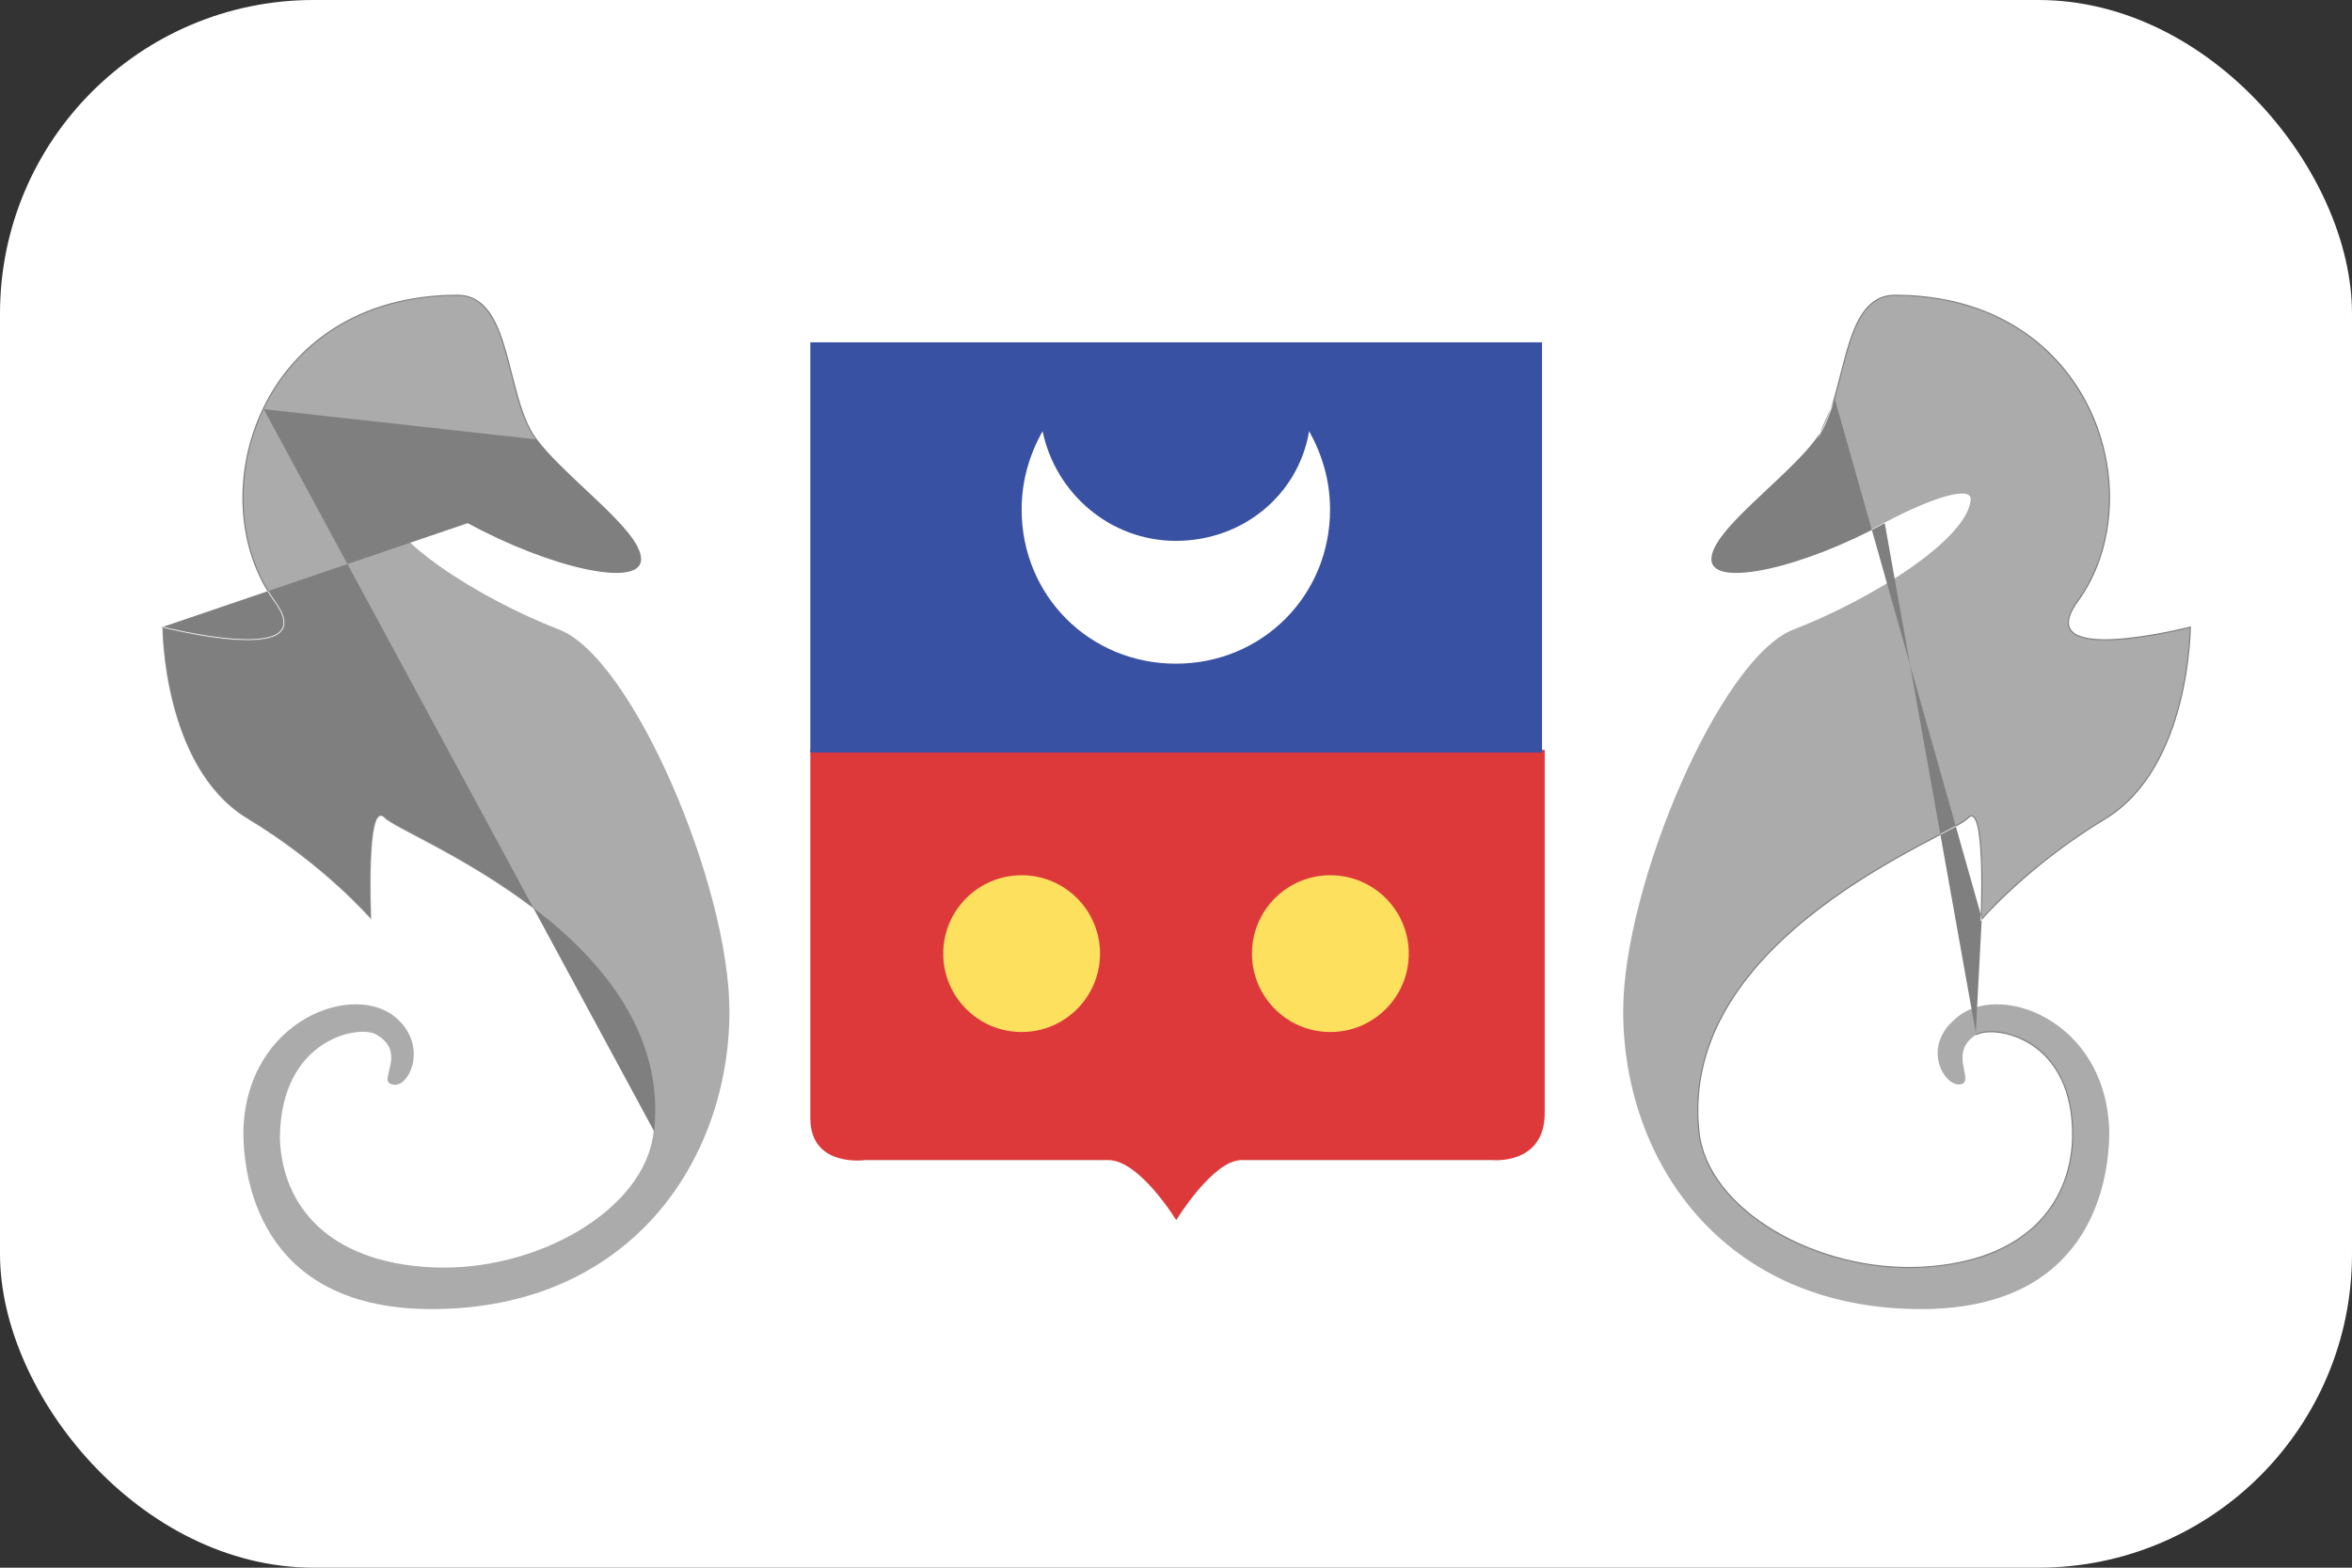 <svg width="30" height="20" viewBox="0 0 30 20" fill="none" xmlns="http://www.w3.org/2000/svg">
<rect x="0" y="0" width="30" height="20" fill="#333333" stroke="none"/>
<g clip-path="url(#clip0_162_15341)">
<path d="M0 0H30V20H0V0Z" fill="white"/>
<path d="M25.204 13.201C24.837 13.434 25.204 13.801 25.004 13.834C24.804 13.868 24.504 13.368 24.937 13.001C25.47 12.501 26.87 13.001 26.904 14.434C26.904 15.168 26.604 16.701 24.504 16.701C21.97 16.701 20.704 14.801 20.704 12.901C20.704 11.301 21.937 8.401 22.87 8.034C23.904 7.634 25.104 6.868 25.137 6.368C25.137 6.201 24.67 6.334 24.037 6.668C23.004 7.234 21.837 7.501 21.837 7.134C21.837 6.768 22.804 6.101 23.17 5.601C23.57 5.068 23.47 3.768 24.17 3.768C26.704 3.768 27.47 6.334 26.504 7.668C25.87 8.534 27.937 8.001 27.937 8.001C27.937 8.001 27.937 9.768 26.87 10.434C25.87 11.034 25.27 11.734 25.27 11.734C25.27 11.734 25.337 10.201 25.104 10.434C24.904 10.668 21.404 11.934 21.67 14.434C21.77 15.434 23.17 16.234 24.504 16.168C25.837 16.101 26.404 15.368 26.437 14.534C26.47 13.234 25.437 13.068 25.204 13.201ZM3.57 14.534C3.604 15.368 4.17 16.101 5.504 16.168C6.837 16.234 8.237 15.434 8.337 14.434C8.604 11.934 5.104 10.668 4.904 10.434C4.67 10.201 4.737 11.734 4.737 11.734C4.737 11.734 4.137 11.034 3.137 10.434C2.07 9.768 2.07 8.001 2.07 8.001C2.07 8.001 4.137 8.534 3.504 7.668C2.537 6.334 3.304 3.768 5.837 3.768C6.537 3.768 6.437 5.068 6.837 5.601C7.204 6.101 8.17 6.768 8.17 7.134C8.17 7.501 7.004 7.234 5.97 6.668C5.337 6.334 4.87 6.201 4.87 6.368C4.904 6.868 6.104 7.634 7.137 8.034C8.07 8.401 9.304 11.301 9.304 12.901C9.304 14.801 8.037 16.701 5.504 16.701C3.404 16.701 3.104 15.168 3.104 14.434C3.137 13.001 4.537 12.501 5.07 13.001C5.47 13.368 5.204 13.901 5.004 13.834C4.804 13.801 5.204 13.434 4.804 13.201C4.604 13.068 3.57 13.234 3.57 14.534Z" fill="#ABABAB"/>
<path fill-rule="evenodd" clip-rule="evenodd" d="M3.364 5.22C2.977 6.027 3.028 6.999 3.509 7.663C3.589 7.772 3.626 7.859 3.631 7.93C3.635 8.001 3.605 8.054 3.551 8.091C3.497 8.128 3.419 8.15 3.329 8.161C3.238 8.172 3.133 8.172 3.024 8.166C2.804 8.154 2.565 8.114 2.381 8.077C2.289 8.059 2.211 8.042 2.156 8.029C2.128 8.022 2.106 8.017 2.091 8.013C2.085 8.012 2.081 8.011 2.077 8.01C2.077 8.013 2.077 8.016 2.077 8.02C2.078 8.033 2.078 8.053 2.079 8.077C2.081 8.127 2.085 8.198 2.094 8.286C2.11 8.462 2.144 8.703 2.21 8.965C2.343 9.49 2.609 10.096 3.14 10.428C3.641 10.728 4.041 11.053 4.316 11.303C4.454 11.428 4.56 11.535 4.632 11.61C4.668 11.648 4.696 11.677 4.714 11.698C4.72 11.704 4.724 11.709 4.728 11.713C4.728 11.702 4.727 11.687 4.727 11.669C4.725 11.627 4.724 11.568 4.722 11.498C4.72 11.358 4.719 11.173 4.725 10.996C4.731 10.819 4.745 10.648 4.772 10.537C4.778 10.509 4.786 10.484 4.794 10.464C4.803 10.444 4.813 10.428 4.824 10.417C4.835 10.406 4.849 10.401 4.864 10.403C4.878 10.405 4.893 10.413 4.908 10.429L4.909 10.429C4.92 10.443 4.945 10.461 4.981 10.483C5.018 10.506 5.065 10.533 5.123 10.564C5.173 10.591 5.231 10.622 5.295 10.655C5.303 10.66 5.312 10.664 5.321 10.669C5.395 10.708 5.477 10.752 5.565 10.799C5.917 10.99 6.365 11.248 6.799 11.578C7.666 12.237 8.477 13.181 8.344 14.434M2.07 8L2.072 7.993L2.062 7.991L2.062 8H2.07ZM5.966 6.674C6.484 6.957 7.034 7.166 7.456 7.258C7.666 7.303 7.846 7.32 7.972 7.302C8.036 7.293 8.087 7.276 8.122 7.248C8.158 7.22 8.177 7.182 8.177 7.134C8.177 7.086 8.162 7.035 8.134 6.98C8.107 6.925 8.067 6.866 8.019 6.805C7.922 6.683 7.789 6.549 7.646 6.412C7.585 6.354 7.523 6.295 7.46 6.237C7.225 6.016 6.987 5.793 6.842 5.596L6.842 5.596C6.743 5.464 6.675 5.284 6.617 5.087C6.588 4.989 6.562 4.886 6.536 4.784L6.532 4.77C6.508 4.673 6.483 4.575 6.456 4.482C6.4 4.286 6.334 4.106 6.238 3.974C6.141 3.843 6.014 3.76 5.836 3.76C4.567 3.76 3.739 4.403 3.351 5.214C2.962 6.024 3.012 7.002 3.497 7.671C3.576 7.779 3.612 7.864 3.616 7.931C3.62 7.996 3.593 8.044 3.542 8.079C3.491 8.114 3.417 8.135 3.327 8.146C3.237 8.157 3.134 8.158 3.024 8.151C2.806 8.139 2.568 8.099 2.384 8.063C2.292 8.045 2.214 8.027 2.159 8.015C2.131 8.008 2.11 8.003 2.095 7.999C2.087 7.997 2.081 7.996 2.078 7.995L2.073 7.994L2.072 7.993L2.072 7.993L2.072 7.993C2.072 7.993 2.072 7.993 2.07 8M6.831 5.605C6.73 5.47 6.661 5.288 6.603 5.091C6.574 4.992 6.548 4.89 6.522 4.788L6.518 4.774C6.493 4.676 6.469 4.579 6.442 4.486C6.386 4.29 6.32 4.112 6.226 3.983C6.132 3.854 6.009 3.774 5.836 3.774C4.573 3.774 3.75 4.414 3.364 5.22M23.176 5.605C23.276 5.47 23.346 5.288 23.403 5.091L23.176 5.605ZM24.04 6.674C23.523 6.957 22.972 7.166 22.55 7.258C22.34 7.303 22.161 7.32 22.034 7.302C21.971 7.293 21.919 7.276 21.884 7.248C21.848 7.22 21.829 7.182 21.829 7.134C21.829 7.086 21.845 7.035 21.872 6.98C21.9 6.925 21.939 6.866 21.988 6.805C22.084 6.683 22.217 6.549 22.361 6.412C22.421 6.354 22.484 6.295 22.546 6.237C22.782 6.016 23.02 5.793 23.164 5.596L23.164 5.596C23.263 5.464 23.332 5.284 23.389 5.087C23.418 4.989 23.444 4.886 23.47 4.784L23.474 4.77C23.499 4.673 23.523 4.575 23.55 4.482C23.607 4.286 23.672 4.106 23.769 3.974C23.865 3.843 23.992 3.76 24.17 3.76C25.439 3.76 26.267 4.403 26.656 5.214C27.044 6.024 26.994 7.002 26.509 7.671C26.43 7.779 26.394 7.864 26.39 7.931C26.386 7.996 26.414 8.044 26.464 8.079C26.515 8.114 26.59 8.135 26.679 8.146C26.769 8.157 26.873 8.158 26.982 8.151C27.2 8.139 27.438 8.099 27.622 8.063C27.714 8.045 27.792 8.027 27.847 8.015C27.875 8.008 27.897 8.003 27.912 7.999C27.919 7.997 27.925 7.996 27.929 7.995L27.933 7.994L27.935 7.993C27.935 7.993 27.935 7.993 27.936 8C27.944 8 27.944 8 27.944 8V8.001L27.944 8.001L27.944 8.002L27.944 8.006C27.944 8.009 27.944 8.014 27.944 8.021C27.943 8.034 27.943 8.053 27.942 8.078C27.94 8.128 27.935 8.199 27.927 8.288C27.91 8.464 27.877 8.706 27.81 8.969C27.677 9.494 27.409 10.105 26.874 10.44L26.874 10.44C26.374 10.74 25.974 11.064 25.7 11.314C25.562 11.439 25.456 11.545 25.384 11.62C25.349 11.658 25.321 11.687 25.303 11.707C25.294 11.717 25.287 11.725 25.282 11.731C25.28 11.733 25.278 11.735 25.277 11.736L25.276 11.738L25.276 11.738L25.275 11.739C25.275 11.739 25.275 11.739 25.27 11.734C25.262 11.733 25.262 11.733 25.262 11.733L25.263 11.732L25.263 11.729C25.263 11.726 25.263 11.722 25.263 11.716C25.264 11.705 25.264 11.689 25.265 11.668C25.266 11.627 25.268 11.568 25.269 11.498C25.272 11.358 25.273 11.173 25.267 10.996C25.26 10.819 25.247 10.65 25.221 10.54C25.214 10.513 25.207 10.489 25.198 10.47C25.19 10.451 25.181 10.437 25.172 10.428C25.163 10.419 25.154 10.416 25.144 10.417C25.134 10.418 25.122 10.425 25.108 10.439C25.095 10.454 25.069 10.473 25.033 10.496C24.996 10.519 24.948 10.546 24.891 10.576C24.84 10.604 24.782 10.634 24.718 10.668L24.693 10.682C24.618 10.721 24.536 10.764 24.448 10.812C24.096 11.003 23.649 11.261 23.216 11.59C22.35 12.248 21.544 13.187 21.677 14.433C21.727 14.93 22.1 15.378 22.628 15.694C23.156 16.01 23.838 16.193 24.503 16.16C25.168 16.127 25.641 15.927 25.952 15.633C26.263 15.338 26.413 14.949 26.429 14.534C26.446 13.886 26.197 13.522 25.916 13.336C25.775 13.243 25.626 13.194 25.498 13.177C25.37 13.16 25.263 13.175 25.207 13.207M25.27 11.734L25.262 11.733L25.262 11.755L25.275 11.739L25.27 11.734ZM25.278 11.713C25.278 11.713 25.279 11.713 25.279 11.713C25.282 11.708 25.287 11.703 25.292 11.698C25.311 11.677 25.338 11.648 25.374 11.61C25.446 11.535 25.552 11.428 25.69 11.303C25.965 11.053 26.366 10.728 26.866 10.428C27.397 10.096 27.663 9.49 27.796 8.965C27.863 8.703 27.896 8.462 27.913 8.286C27.921 8.198 27.925 8.127 27.927 8.077C27.928 8.053 27.929 8.033 27.929 8.02C27.929 8.016 27.929 8.013 27.929 8.01L27.927 8.01C27.924 8.011 27.92 8.012 27.915 8.013C27.9 8.017 27.878 8.022 27.851 8.029C27.795 8.042 27.717 8.059 27.625 8.077C27.441 8.114 27.202 8.154 26.983 8.166C26.873 8.172 26.768 8.172 26.677 8.161C26.587 8.15 26.51 8.128 26.456 8.091C26.401 8.054 26.371 8.001 26.376 7.93C26.38 7.859 26.418 7.772 26.497 7.663C26.979 6.999 27.029 6.026 26.642 5.22C26.256 4.414 25.434 3.774 24.17 3.774C23.998 3.774 23.875 3.854 23.78 3.983C23.686 4.112 23.621 4.29 23.564 4.486C23.538 4.579 23.513 4.676 23.488 4.774L23.485 4.788C23.459 4.89 23.432 4.992 23.403 5.091M25.278 11.713C25.278 11.708 25.278 11.702 25.279 11.694C25.279 11.687 25.279 11.678 25.279 11.669C25.281 11.627 25.283 11.568 25.284 11.498C25.287 11.358 25.288 11.173 25.281 10.996C25.275 10.819 25.262 10.648 25.235 10.537C25.228 10.509 25.221 10.484 25.212 10.464C25.203 10.444 25.194 10.428 25.182 10.417C25.171 10.406 25.157 10.401 25.142 10.403C25.128 10.405 25.113 10.413 25.098 10.429L25.098 10.429C25.086 10.443 25.061 10.461 25.025 10.483C24.988 10.506 24.941 10.533 24.884 10.564C24.833 10.591 24.775 10.622 24.711 10.655L24.686 10.669C24.611 10.708 24.529 10.752 24.441 10.799C24.089 10.99 23.641 11.248 23.207 11.578C22.34 12.237 21.529 13.181 21.663 14.434C21.713 14.938 22.09 15.389 22.62 15.707C23.151 16.024 23.835 16.208 24.503 16.174C25.172 16.141 25.648 15.941 25.962 15.643C26.276 15.346 26.427 14.952 26.444 14.534L26.444 14.534C26.46 13.882 26.209 13.512 25.924 13.323C25.781 13.229 25.63 13.18 25.5 13.162C25.37 13.145 25.26 13.16 25.2 13.194M27.936 8L27.944 8V7.991L27.935 7.993L27.936 8Z" fill="#7F7F7F"/>
<path d="M10.336 9.6V14.266C10.336 14.9 11.036 14.8 11.036 14.8H14.136C14.536 14.8 15.003 15.566 15.003 15.566C15.003 15.566 15.469 14.8 15.836 14.8H19.036C19.036 14.8 19.703 14.866 19.703 14.2V9.566H10.336V9.6Z" fill="#DE393A"/>
<path d="M10.336 4.367H19.669V9.601H10.336V4.367Z" fill="#3951A3"/>
<path d="M16.698 5.5C16.565 6.3 15.865 6.9 14.998 6.9C14.165 6.9 13.465 6.3 13.298 5.5C13.131 5.8 13.031 6.133 13.031 6.5C13.031 7.6 13.898 8.467 14.998 8.467C16.098 8.467 16.965 7.6 16.965 6.5C16.965 6.133 16.865 5.8 16.698 5.5Z" fill="white"/>
<path d="M13.031 13.166C13.584 13.166 14.031 12.718 14.031 12.166C14.031 11.614 13.584 11.166 13.031 11.166C12.479 11.166 12.031 11.614 12.031 12.166C12.031 12.718 12.479 13.166 13.031 13.166Z" fill="#FEE05F"/>
<path d="M16.969 13.166C17.521 13.166 17.969 12.718 17.969 12.166C17.969 11.614 17.521 11.166 16.969 11.166C16.416 11.166 15.969 11.614 15.969 12.166C15.969 12.718 16.416 13.166 16.969 13.166Z" fill="#FEE05F"/>
</g>
<defs>
<clipPath id="clip0_162_15341">
<rect width="30" height="20" rx="4" fill="white"/>
</clipPath>
</defs>
</svg>
